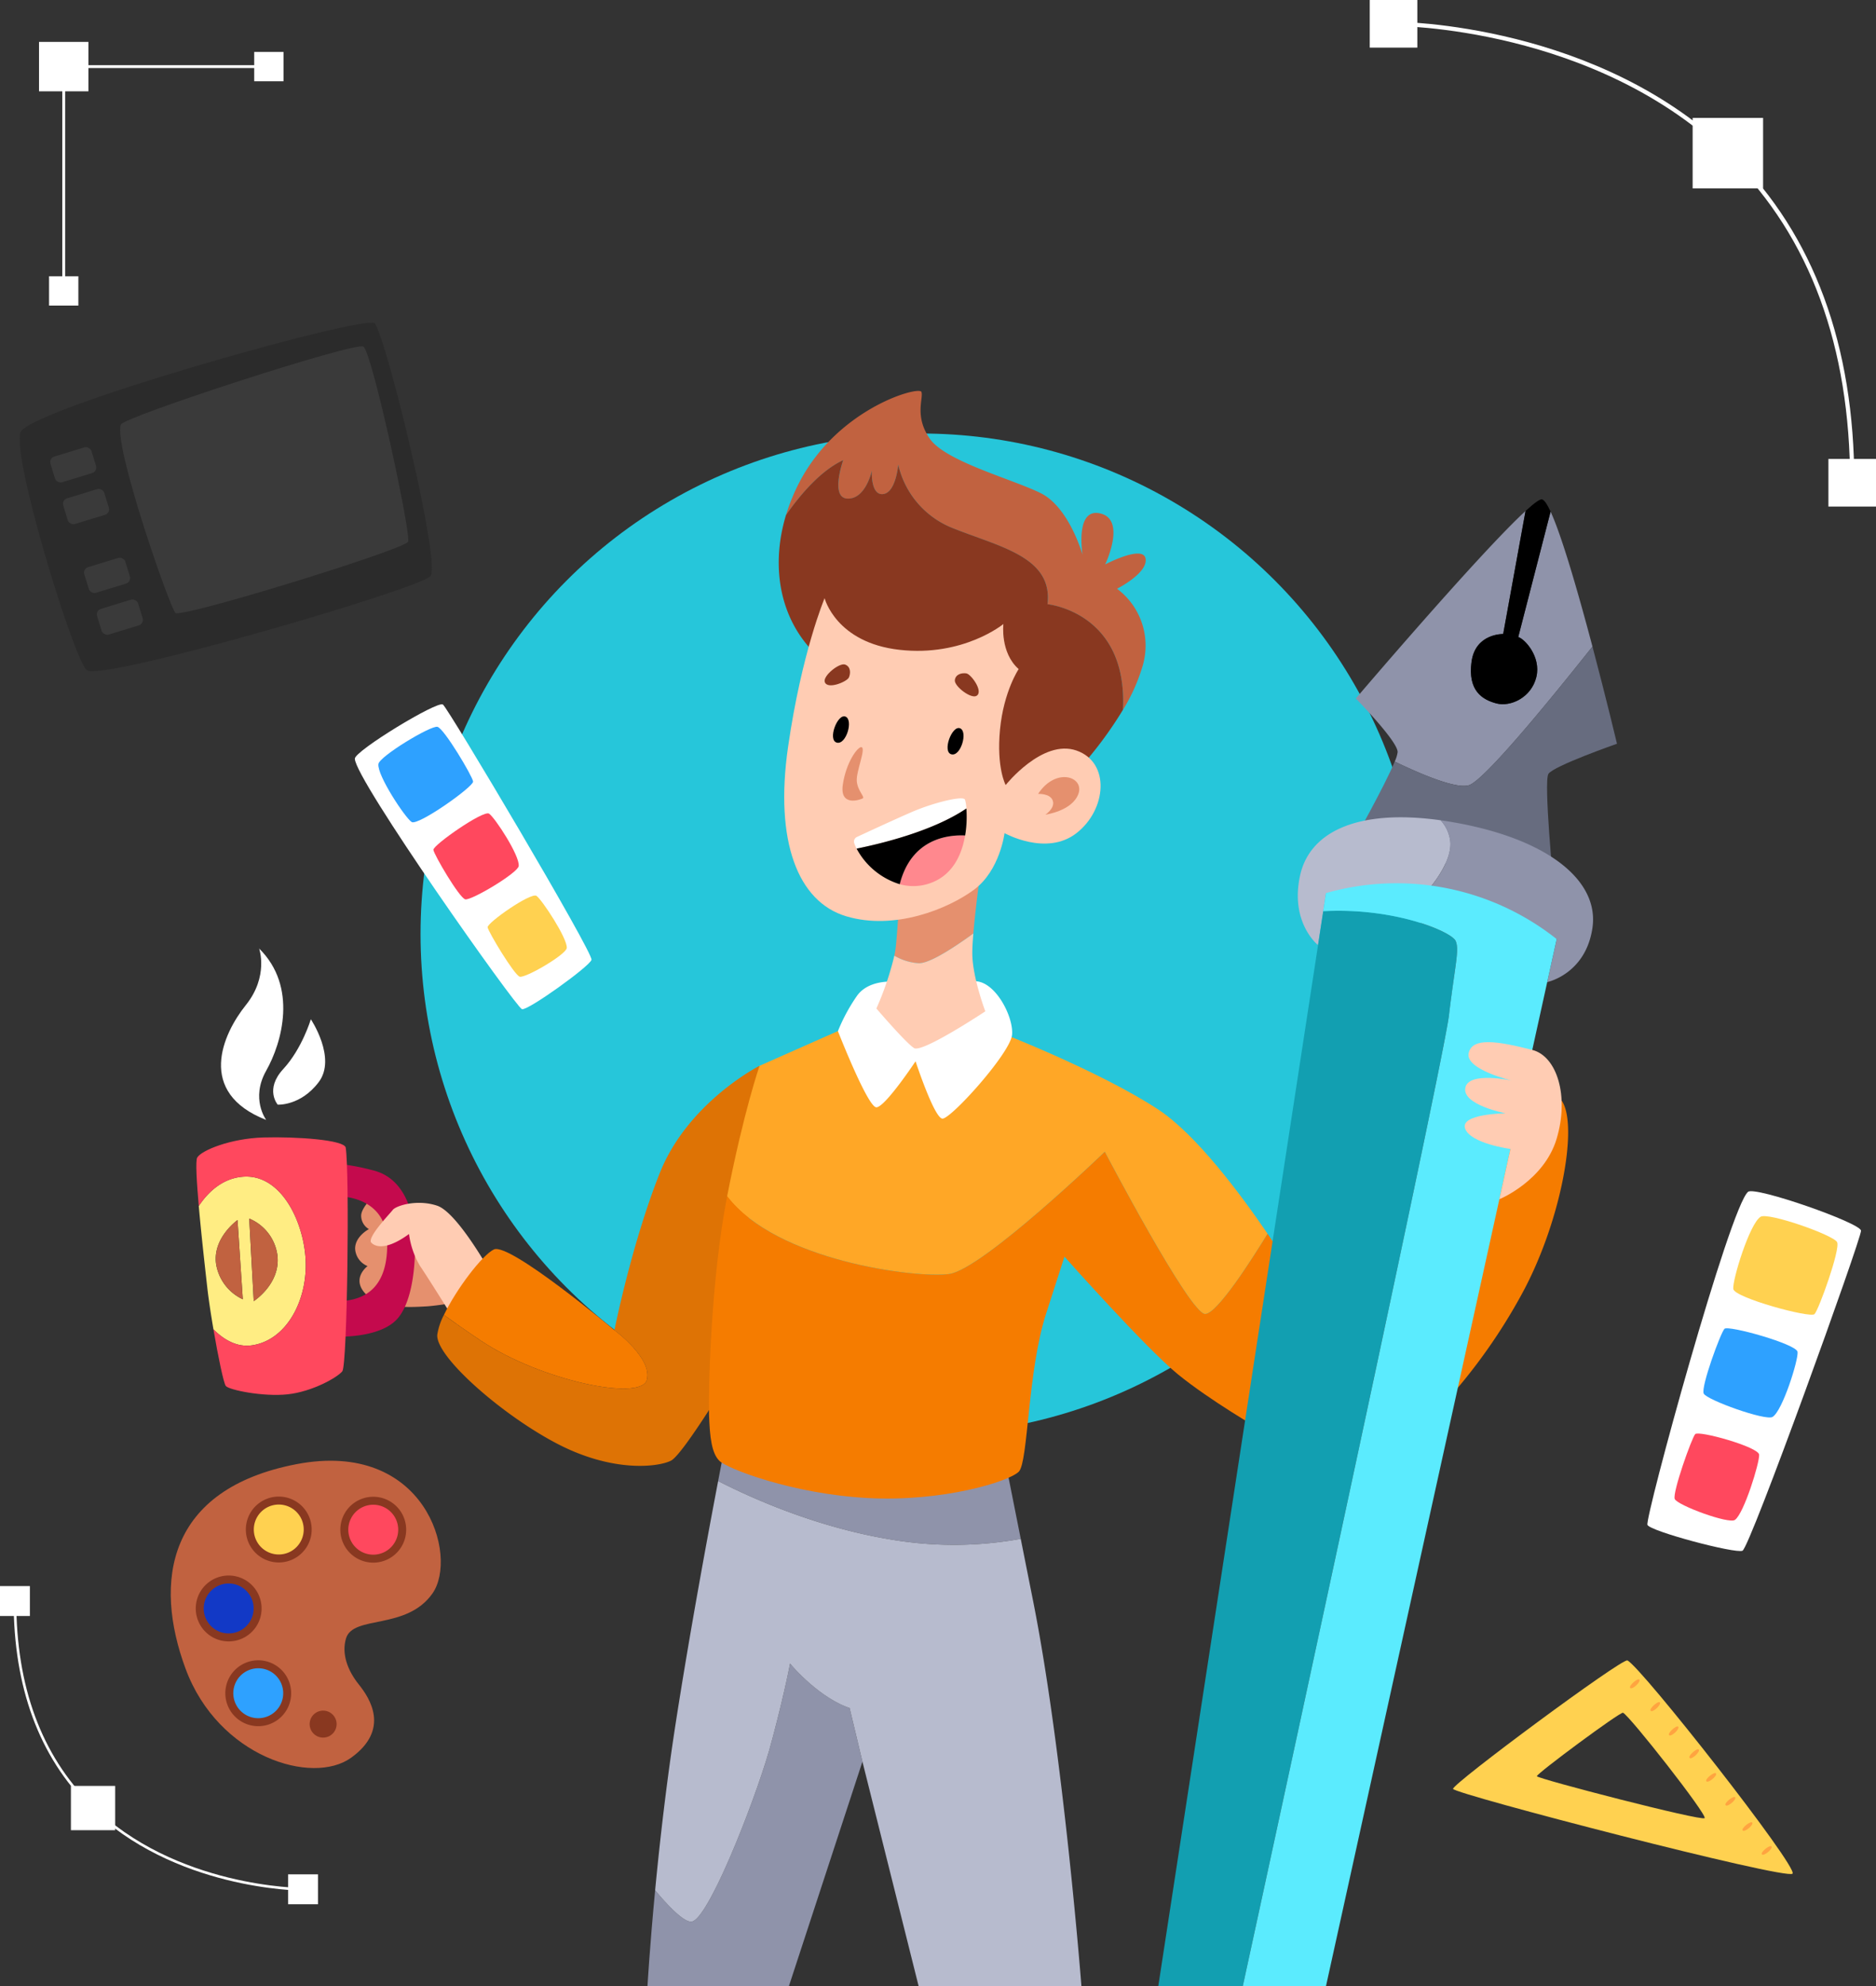 <svg xmlns="http://www.w3.org/2000/svg" width="447.882" height="473.861" viewBox="0 0 447.882 473.861">
  <rect x="0" y="0" width="447.882" height="473.861" fill="#333333" stroke="none"/>
  <g id="Grupo_54204" data-name="Grupo 54204" transform="translate(529.915 -42.142)">
    <g id="BACKGROUND">
      <circle id="Elipse_4101" data-name="Elipse 4101" cx="119.428" cy="119.428" r="119.428" transform="translate(-429.513 145.577)" fill="#26c6da"/>
    </g>
    <g id="OBJECTS">
      <g id="Grupo_54179" data-name="Grupo 54179">
        <g id="Grupo_54169" data-name="Grupo 54169">
          <path id="Trazado_101017" data-name="Trazado 101017" d="M-112.57,326.507c1.682-1.368,26.856,7.418,26.961,9.273s-26.515,75.633-28.3,76.367-22.007-4.639-22.689-6.164S-116.948,330.069-112.57,326.507Z" fill="#fff"/>
          <path id="Trazado_101018" data-name="Trazado 101018" d="M-109.589,332.464c1.805-1.132,17.449,4.374,18.271,6.059s-4.392,16.166-5.4,17.173-19.127-3.917-19.384-6S-112.232,334.121-109.589,332.464Z" fill="#ffd150"/>
          <path id="Trazado_101019" data-name="Trazado 101019" d="M-106.721,380.215c-1.634,1.011-15.713-4.041-16.444-5.565s4.049-14.555,4.96-15.457,17.228,3.638,17.448,5.515S-104.329,378.735-106.721,380.215Z" fill="#2ea1ff"/>
          <path id="Trazado_101020" data-name="Trazado 101020" d="M-115.708,404.788c-1.478,1.054-13.775-3.5-14.374-4.989s4.049-14.554,4.885-15.478,15.129,3.054,15.264,4.907S-113.543,403.245-115.708,404.788Z" fill="#ff485e"/>
        </g>
        <g id="Grupo_54170" data-name="Grupo 54170">
          <path id="Trazado_101021" data-name="Trazado 101021" d="M-445.2,223.158c.011-1.876,19.73-13.87,21.028-12.919s35.967,59.324,35.476,60.92-15.2,12.157-16.6,11.774S-445.223,228.043-445.2,223.158Z" fill="#fff"/>
          <path id="Trazado_101022" data-name="Trazado 101022" d="M-439.575,224.442c.237-1.829,12.523-9.256,14.1-8.879s8.389,11.828,8.509,13.053-13.139,10.629-14.67,9.657S-439.921,227.12-439.575,224.442Z" fill="#2ea1ff"/>
          <path id="Trazado_101023" data-name="Trazado 101023" d="M-406.081,248.791c-.223,1.649-11.344,8.279-12.764,7.93s-7.5-10.712-7.6-11.817,11.907-9.514,13.283-8.629S-405.754,246.378-406.081,248.791Z" fill="#ff485e"/>
          <path id="Trazado_101024" data-name="Trazado 101024" d="M-394.6,268.315c-.108,1.568-9.917,7.281-11.241,6.863s-7.5-10.713-7.658-11.779,10.363-8.432,11.676-7.5S-394.441,266.019-394.6,268.315Z" fill="#ffd150"/>
        </g>
        <g id="Grupo_54175" data-name="Grupo 54175">
          <path id="Trazado_101025" data-name="Trazado 101025" d="M-447.314,433.086c1.691-5.677,14.443-1.89,20.661-10.768s-1.644-36.761-32.506-30.822-34.213,27.922-26.426,48.875,30.223,27.873,39.525,21.147,4.471-14.141,1.8-17.472S-448.4,436.743-447.314,433.086Z" fill="#c16240"/>
          <g id="Grupo_54171" data-name="Grupo 54171">
            <path id="Trazado_101026" data-name="Trazado 101026" d="M-456.2,403.847a7.859,7.859,0,0,0-10.4-3.922,7.859,7.859,0,0,0-3.922,10.4,7.858,7.858,0,0,0,10.4,3.922A7.858,7.858,0,0,0-456.2,403.847Z" fill="#893820"/>
            <path id="Trazado_101027" data-name="Trazado 101027" d="M-457.933,404.631a5.958,5.958,0,0,0-7.883-2.974,5.959,5.959,0,0,0-2.973,7.883,5.958,5.958,0,0,0,7.883,2.973A5.958,5.958,0,0,0-457.933,404.631Z" fill="#ffd150"/>
          </g>
          <g id="Grupo_54172" data-name="Grupo 54172">
            <path id="Trazado_101028" data-name="Trazado 101028" d="M-468.159,422.683a7.858,7.858,0,0,0-10.4-3.923,7.859,7.859,0,0,0-3.922,10.4,7.858,7.858,0,0,0,10.4,3.923A7.859,7.859,0,0,0-468.159,422.683Z" fill="#893820"/>
            <path id="Trazado_101029" data-name="Trazado 101029" d="M-469.891,423.466a5.957,5.957,0,0,0-7.883-2.973,5.956,5.956,0,0,0-2.973,7.882,5.956,5.956,0,0,0,7.882,2.973A5.957,5.957,0,0,0-469.891,423.466Z" fill="#1239c6"/>
          </g>
          <g id="Grupo_54173" data-name="Grupo 54173">
            <path id="Trazado_101030" data-name="Trazado 101030" d="M-461.1,442.91a7.857,7.857,0,0,0-10.4-3.922,7.857,7.857,0,0,0-3.922,10.4,7.858,7.858,0,0,0,10.4,3.922A7.859,7.859,0,0,0-461.1,442.91Z" fill="#893820"/>
            <path id="Trazado_101031" data-name="Trazado 101031" d="M-462.831,443.693a5.956,5.956,0,0,0-7.882-2.973,5.956,5.956,0,0,0-2.973,7.882,5.956,5.956,0,0,0,7.882,2.973A5.956,5.956,0,0,0-462.831,443.693Z" fill="#2ea1ff"/>
          </g>
          <g id="Grupo_54174" data-name="Grupo 54174">
            <path id="Trazado_101032" data-name="Trazado 101032" d="M-433.641,403.891a7.859,7.859,0,0,0-10.4-3.922,7.858,7.858,0,0,0-3.923,10.4,7.86,7.86,0,0,0,10.4,3.922A7.859,7.859,0,0,0-433.641,403.891Z" fill="#893820"/>
            <path id="Trazado_101033" data-name="Trazado 101033" d="M-435.374,404.674a5.957,5.957,0,0,0-7.882-2.973,5.957,5.957,0,0,0-2.973,7.883,5.957,5.957,0,0,0,7.882,2.973A5.957,5.957,0,0,0-435.374,404.674Z" fill="#ff485e"/>
          </g>
          <path id="Trazado_101034" data-name="Trazado 101034" d="M-451.635,450.506a3.217,3.217,0,0,0-4.146,1.875,3.218,3.218,0,0,0,1.875,4.146,3.218,3.218,0,0,0,4.146-1.875A3.217,3.217,0,0,0-451.635,450.506Z" fill="#893820"/>
        </g>
        <g id="Grupo_54176" data-name="Grupo 54176">
          <path id="Trazado_101035" data-name="Trazado 101035" d="M-440.393,119.33c-1.545-2.465-82.363,20.4-84.606,25.909s12.587,53.938,15.786,56.8,79.636-19.385,82.089-22.458S-437.248,124.351-440.393,119.33Z" fill="#2b2b2b"/>
          <path id="Trazado_101036" data-name="Trazado 101036" d="M-501.072,143.449c.673-1.847,55.844-19.78,57.9-18.622s11.463,44.725,10.688,46.57-54.159,18.282-55.533,17S-502.868,148.376-501.072,143.449Z" fill="#3a3a3a"/>
          <rect id="Rectángulo_5508" data-name="Rectángulo 5508" width="10.249" height="6.406" rx="1.361" transform="translate(-518.264 151.483) rotate(-17.026)" fill="#3a3a3a"/>
          <rect id="Rectángulo_5509" data-name="Rectángulo 5509" width="10.249" height="6.406" rx="1.361" transform="translate(-515.212 161.446) rotate(-17.026)" fill="#3a3a3a"/>
          <rect id="Rectángulo_5510" data-name="Rectángulo 5510" width="10.249" height="6.406" rx="1.361" transform="translate(-510.186 177.861) rotate(-17.026)" fill="#3a3a3a"/>
          <rect id="Rectángulo_5511" data-name="Rectángulo 5511" width="10.249" height="6.406" rx="1.361" transform="translate(-507.135 187.824) rotate(-17.026)" fill="#3a3a3a"/>
        </g>
        <g id="Grupo_54178" data-name="Grupo 54178">
          <g id="Grupo_54177" data-name="Grupo 54177">
            <path id="Trazado_101037" data-name="Trazado 101037" d="M-141.382,438.32c-1.266-.593-41.832,29.444-41.628,30.647s79.717,21.838,81.054,20.228S-138.1,439.86-141.382,438.32ZM-163,465.947c-.1-.6,19.945-15.438,20.571-15.145,1.625.761,20.144,24.345,19.483,25.14S-162.9,466.541-163,465.947Z" fill="#ffd150"/>
          </g>
          <path id="Trazado_101038" data-name="Trazado 101038" d="M-138.5,442.927c-.28-.61-2.667,1.458-2.218,1.966S-138.22,443.537-138.5,442.927Z" fill="#ffa440"/>
          <path id="Trazado_101039" data-name="Trazado 101039" d="M-133.609,448.372c-.28-.61-2.667,1.458-2.218,1.966S-133.329,448.982-133.609,448.372Z" fill="#ffa440"/>
          <path id="Trazado_101040" data-name="Trazado 101040" d="M-129.212,454.172c-.279-.61-2.667,1.458-2.218,1.966S-128.932,454.782-129.212,454.172Z" fill="#ffa440"/>
          <path id="Trazado_101041" data-name="Trazado 101041" d="M-124.32,459.617c-.28-.61-2.668,1.458-2.219,1.966S-124.041,460.227-124.32,459.617Z" fill="#ffa440"/>
          <path id="Trazado_101042" data-name="Trazado 101042" d="M-120.215,465.313c-.246-.624-2.743,1.311-2.322,1.843S-119.968,465.937-120.215,465.313Z" fill="#ffa440"/>
          <path id="Trazado_101043" data-name="Trazado 101043" d="M-115.626,471.015c-.246-.624-2.743,1.311-2.322,1.843S-115.38,471.639-115.626,471.015Z" fill="#ffa440"/>
          <path id="Trazado_101044" data-name="Trazado 101044" d="M-111.55,477.045c-.246-.624-2.743,1.312-2.322,1.843S-111.3,477.669-111.55,477.045Z" fill="#ffa440"/>
          <path id="Trazado_101045" data-name="Trazado 101045" d="M-106.961,482.747c-.247-.624-2.743,1.312-2.322,1.843S-106.715,483.372-106.961,482.747Z" fill="#ffa440"/>
        </g>
      </g>
      <g id="Grupo_54199" data-name="Grupo 54199">
        <path id="Trazado_101046" data-name="Trazado 101046" d="M-187.244,379.262A134.13,134.13,0,0,0-166.865,351.4c9.552-17.194,13.9-40.8,9.778-46.67s-21.082,12.232-21.082,12.232Z" fill="#f57c00"/>
        <g id="Grupo_54198" data-name="Grupo 54198">
          <g id="Grupo_54180" data-name="Grupo 54180">
            <path id="Trazado_101047" data-name="Trazado 101047" d="M-341.291,439.068s-1.439,7.739-4.679,19.616-14.577,41.033-18.716,41.932c-1.7.369-5.234-3.16-8.82-7.453-1.3,13.64-1.825,22.84-1.825,22.84h33.77l17.547-53.539-3.059-12.778C-334.812,446.987-341.291,439.068-341.291,439.068Z" fill="#8f93aa"/>
            <path id="Trazado_101048" data-name="Trazado 101048" d="M-286.219,409.31c-4.229-21.248-4.232-21.262-4.232-21.262l-65.867-3.6s-.84,4.224-2.146,11.07c8.409,4.3,24.489,11.464,42.908,14.218A89.273,89.273,0,0,0-286.219,409.31Z" fill="#8f93aa"/>
            <path id="Trazado_101049" data-name="Trazado 101049" d="M-286.219,409.31a89.273,89.273,0,0,1-29.337.424c-18.419-2.754-34.5-9.915-42.908-14.218-2.519,13.2-6.773,36.168-10.091,57.5-2.278,14.639-3.878,28.9-4.951,40.147,3.586,4.293,7.124,7.822,8.82,7.453,4.139-.9,15.477-30.054,18.716-41.932s4.679-19.616,4.679-19.616,6.479,7.919,14.218,10.618l3.059,12.778L-310.607,516h38.873s-4.319-55.609-11.518-91.782C-284.422,418.342-285.4,413.433-286.219,409.31Z" fill="#b7bbce"/>
          </g>
          <g id="Grupo_54187" data-name="Grupo 54187">
            <g id="Grupo_54185" data-name="Grupo 54185">
              <g id="Grupo_54183" data-name="Grupo 54183">
                <g id="Grupo_54181" data-name="Grupo 54181">
                  <path id="Trazado_101050" data-name="Trazado 101050" d="M-440,326.86s-3.824,3.285-3.689,5.489a3.72,3.72,0,0,0,1.843,3.059s-3.372,1.762-3.283,4.75a4.752,4.752,0,0,0,2.97,4.075s-4.051,2.971-.406,6.7,11.429,3.056,14.263,2.921,9.268-1.26,9.268-1.26l-11.809-20.876Z" fill="#e5906e"/>
                  <path id="Trazado_101051" data-name="Trazado 101051" d="M-449.36,327.58s11.608-.4,11.878,10.8-5.489,14.172-11.878,14.217l-.54,8.458s10.573.556,14.848-4.244,4.679-16.586,3.869-22.39-3.526-11.552-9.718-13.048a54.1,54.1,0,0,0-9-1.619Z" fill="#c40a4d"/>
                  <path id="Trazado_101052" data-name="Trazado 101052" d="M-412.827,345.666s-7.892-14.217-12.7-15.836-9.843,0-10.608.989-6.254,6.659-5.129,7.829,3.869,1.665,9-2.07a19.885,19.885,0,0,0,2.609,7.593c2.07,3.025,8.864,13.96,8.864,13.96Z" fill="#ffccb3"/>
                </g>
                <g id="Grupo_54182" data-name="Grupo 54182">
                  <path id="Trazado_101053" data-name="Trazado 101053" d="M-469.7,363.123c8.009-1.215,12.913-10.213,12.778-19.487s-5.579-21.41-14.937-20.735c-5.086.367-8.521,3.869-10.6,6.991.632,7.157,1.607,15.685,2.052,19.644.291,2.579.835,6.181,1.452,9.785C-476.632,361.651-473.451,363.693-469.7,363.123Zm6.029-21.326c.72,6.7-5.669,10.8-5.669,10.8l-1.08-19.706A11.049,11.049,0,0,1-463.667,341.8Zm-9.538-8.548,1.26,18.9a11.22,11.22,0,0,1-6.389-8.509C-479.144,337.433-473.2,333.249-473.2,333.249Z" fill="#ffed83"/>
                  <path id="Trazado_101054" data-name="Trazado 101054" d="M-447.38,315.972c-.3-1.859-11.731-2.654-19.633-2.429s-14.875,3.112-15.82,4.8c-.425.758-.139,5.7.377,11.554,2.08-3.122,5.515-6.624,10.6-6.991,9.358-.675,14.8,11.462,14.937,20.735s-4.769,18.272-12.778,19.487c-3.755.57-6.936-1.472-9.256-3.8,1.1,6.454,2.438,12.914,2.957,13.52.81.945,8.909,2.61,14.758,1.98s11.832-4,13.047-5.489S-446.435,321.776-447.38,315.972Z" fill="#ff485e"/>
                  <path id="Trazado_101055" data-name="Trazado 101055" d="M-471.945,352.145l-1.26-18.9s-5.939,4.184-5.129,10.387A11.22,11.22,0,0,0-471.945,352.145Z" fill="#c16240"/>
                  <path id="Trazado_101056" data-name="Trazado 101056" d="M-463.667,341.8a11.049,11.049,0,0,0-6.749-8.908l1.08,19.706S-462.947,348.5-463.667,341.8Z" fill="#c16240"/>
                </g>
              </g>
              <g id="Grupo_54184" data-name="Grupo 54184">
                <path id="Trazado_101057" data-name="Trazado 101057" d="M-466.366,309.359s-3.78-5.062,0-11.743,7.573-20.044-1.68-29.155c0,0,2.354,6.614-3.179,13.5S-483.1,302.812-466.366,309.359Z" fill="#fff"/>
                <path id="Trazado_101058" data-name="Trazado 101058" d="M-463.61,305.714s-3.17-3.644,1.322-8.5,6.585-11.878,6.585-11.878,6.208,9.246,1.889,14.982S-463.61,305.714-463.61,305.714Z" fill="#fff"/>
              </g>
            </g>
            <g id="Grupo_54186" data-name="Grupo 54186">
              <path id="Trazado_101059" data-name="Trazado 101059" d="M-372.425,322.091c-6.748,17.007-10.8,37.433-10.8,37.433s9.179,6.748,7.739,11.877-25.285.18-39.592-9.358c-3.374-2.249-6.311-4.309-8.855-6.158a15.094,15.094,0,0,0-1.583,4.719c-.45,5.219,15.567,19.256,28.794,26.094s23.935,5.489,26.995,3.96,16.017-23.216,16.017-23.216l5.129-71S-365.676,305.084-372.425,322.091Z" fill="#de7305"/>
              <path id="Trazado_101060" data-name="Trazado 101060" d="M-375.484,371.4c1.44-5.129-7.739-11.877-7.739-11.877s-25.105-21.056-28.794-19.256c-2.83,1.38-8.992,9.536-11.914,15.617,2.544,1.849,5.481,3.909,8.855,6.158C-400.769,371.581-376.924,376.53-375.484,371.4Z" fill="#f57c00"/>
            </g>
          </g>
          <g id="Grupo_54188" data-name="Grupo 54188">
            <path id="Trazado_101061" data-name="Trazado 101061" d="M-303.316,346.116c8.01-1.079,37.161-29.154,37.161-29.154s20.246,38.6,23.935,38.693c2.84.069,11.221-13.079,14.931-19.139-6.5-9.532-17.054-23.685-26.089-29.632-14.217-9.358-39.052-18.9-39.052-18.9l-32.98-1.8-23.169,10.258s-3.78,10.888-7.739,31.134C-344.62,342.967-311.327,347.2-303.316,346.116Z" fill="#ffa726"/>
            <path id="Trazado_101062" data-name="Trazado 101062" d="M-227.289,336.516c-3.71,6.06-12.091,19.208-14.931,19.139-3.689-.09-23.935-38.693-23.935-38.693s-29.151,28.075-37.161,29.154-41.3-3.149-53-18.536c-3.959,20.246-4.5,46.881-4.319,52.19s.63,9.178,2.52,10.978,17.276,7.828,35.273,8.818,33.923-3.959,36.173-6.3,2.069-23.935,6.478-37.612l4.41-13.678s19.346,21.776,27.084,28.075,19.616,13.137,19.616,13.137l7.919-37.253S-223.562,341.984-227.289,336.516Z" fill="#f57c00"/>
          </g>
          <path id="Trazado_101063" data-name="Trazado 101063" d="M-315.114,276.467s-7.193-1.167-10.3,3.422a42.663,42.663,0,0,0-4.453,8.279s7.109,18.176,9.178,18.176,9.358-10.978,9.358-10.978,4.433,13.5,6.4,13.678,16.185-15.567,16.635-19.977-4.409-13.767-9.718-12.732S-315.114,276.467-315.114,276.467Z" fill="#fff"/>
          <g id="Grupo_54193" data-name="Grupo 54193">
            <g id="Grupo_54189" data-name="Grupo 54189">
              <path id="Trazado_101064" data-name="Trazado 101064" d="M-297.534,264.879c.6-7.131,2.044-17.365,2.044-17.365l-19.624,7.045s-.316,7.012-.892,13.093a23.619,23.619,0,0,1-.392,2.512,12.863,12.863,0,0,0,5.791,1.807C-308.115,272.054-302.673,268.611-297.534,264.879Z" fill="#e5906e"/>
              <path id="Trazado_101065" data-name="Trazado 101065" d="M-297.534,264.879c-5.139,3.732-10.581,7.175-13.073,7.092a12.863,12.863,0,0,1-5.791-1.807,71.811,71.811,0,0,1-4.287,12.605s7.041,8.233,9,9.448,17.006-8.773,17.006-8.773-3.037-8.031-3.1-13.633C-297.8,268.6-297.7,266.856-297.534,264.879Z" fill="#ffccb3"/>
            </g>
            <g id="Grupo_54190" data-name="Grupo 54190">
              <path id="Trazado_101066" data-name="Trazado 101066" d="M-263.231,182.618s7.366-3.712,6.821-7.153-9.655,1.349-9.655,1.349,5.1-10.6-1.093-12.147-4.306,9.853-4.306,9.853-3.172-11.338-9.988-14.712-22.676-7.559-26.455-12.958-1.485-9.718-2.025-11.2-19.933,3.856-29.154,21.6a45.418,45.418,0,0,0-3.178,7.8c3.681-5.251,8.452-10.682,13.661-13.1,0,0-3.24,9.088,1.08,9.178s5.759-6.658,5.759-6.658-.36,5.938,2.7,5.579,3.6-7.019,3.6-7.019a21.4,21.4,0,0,0,12.958,15.117c11.158,4.5,24.025,6.839,22.675,18.176,0,0,19.215,1.858,18.014,25.191a43.334,43.334,0,0,0,4.8-10.845A16.918,16.918,0,0,0-263.231,182.618Z" fill="#c16240"/>
              <path id="Trazado_101067" data-name="Trazado 101067" d="M-279.833,186.307c1.35-11.337-11.517-13.677-22.675-18.176a21.4,21.4,0,0,1-12.958-15.117s-.54,6.659-3.6,7.019-2.7-5.579-2.7-5.579-1.44,6.748-5.759,6.658-1.08-9.178-1.08-9.178c-5.209,2.423-9.98,7.854-13.661,13.1-4.7,15.543.114,31.411,15.032,38.725a192.456,192.456,0,0,0,32.417,12.451s3.577,16.483,4.049,16.953,11.116-1.149,11.116-1.149l7.4-6.479A93.254,93.254,0,0,0-261.819,211.5C-260.618,188.165-279.833,186.307-279.833,186.307Z" fill="#893820"/>
            </g>
            <path id="Trazado_101068" data-name="Trazado 101068" d="M-333.047,184.868s2.7,10.64,17.933,12.327,24.753-6.163,24.753-6.163-.809,6.838,3.645,10.752c0,0-3.577,5.308-4.454,14.431s1.349,13.239,1.349,13.239,8.789-11.068,16.913-8.233,7.195,14.1,0,19.706-17.183,0-17.183,0-1.079,8.908-7.288,13.5-18.964,9.786-30.5,6.344-17.142-17.82-13.9-40.359S-333.047,184.868-333.047,184.868Z" fill="#ffccb3"/>
            <g id="Grupo_54192" data-name="Grupo 54192">
              <g id="Grupo_54191" data-name="Grupo 54191">
                <path id="Trazado_101069" data-name="Trazado 101069" d="M-315.114,253.116a12.021,12.021,0,0,0,8.107-.581c4.79-2.079,6.776-6.768,7.5-11.046C-303.631,241.292-312.346,242.241-315.114,253.116Z" fill="#ff888e"/>
                <path id="Trazado_101070" data-name="Trazado 101070" d="M-299.539,232.918c-.495-.989-7.6.765-12.687,2.97-4.082,1.77-10.656,4.815-13.091,5.948a1.221,1.221,0,0,0-.655,1.5,10.617,10.617,0,0,0,.562,1.282c6.183-1.252,18.324-4.237,26.207-9.574A8.67,8.67,0,0,0-299.539,232.918Z" fill="#fff"/>
                <path id="Trazado_101071" data-name="Trazado 101071" d="M-299.2,235.047c-7.883,5.337-20.024,8.322-26.207,9.574a17.532,17.532,0,0,0,10.3,8.495c2.768-10.875,11.483-11.824,15.612-11.627A27.244,27.244,0,0,0-299.2,235.047Z"/>
              </g>
              <path id="Trazado_101072" data-name="Trazado 101072" d="M-324.284,220.411c1.238.13-1.26,5.759-1.08,8.1s2.024,3.8,1.417,4.126-5.556,2.083-4.746-3.316S-325.139,220.321-324.284,220.411Z" fill="#e5906e"/>
              <path id="Trazado_101073" data-name="Trazado 101073" d="M-330.133,219.331c-2.249-.585.135-6.974,2.07-6.209S-327.883,219.916-330.133,219.331Z"/>
              <path id="Trazado_101074" data-name="Trazado 101074" d="M-302.778,222.121c-2.25-.585.135-6.974,2.069-6.209S-300.529,222.705-302.778,222.121Z"/>
              <path id="Trazado_101075" data-name="Trazado 101075" d="M-282.082,231.569s2.879-.176,3.509,1.6-1.755,3.35-1.755,3.35,6.389-.865,7.874-4.954S-277.808,225.09-282.082,231.569Z" fill="#e5906e"/>
              <path id="Trazado_101076" data-name="Trazado 101076" d="M-333.012,204.844c-.448-1.48,3.509-4.634,4.859-4.139s1.347,2.024.921,3.059S-332.427,206.778-333.012,204.844Z" fill="#893820"/>
              <path id="Trazado_101077" data-name="Trazado 101077" d="M-296.777,208.17c-1.331.787-5.337-2.3-5.177-3.734s1.645-1.791,2.752-1.623S-295.037,207.142-296.777,208.17Z" fill="#893820"/>
            </g>
          </g>
          <g id="Grupo_54197" data-name="Grupo 54197">
            <g id="Grupo_54194" data-name="Grupo 54194">
              <path id="Trazado_101078" data-name="Trazado 101078" d="M-179.232,229.5c3.67-1.1,19.65-20.667,29.507-33.083-3.285-12.392-7.26-26.285-10-32.208l-7.718,29.928c1.529.45,5.488,4.679,4.319,9.538s-6.119,7.2-9.538,6.3-6.839-3.06-5.939-9.9,7.558-6.659,7.558-6.659l5.336-29.347c-11.086,10.173-40.519,44.734-40.519,44.734s9.988,10.168,9.988,12.778a7.953,7.953,0,0,1-.7,2.274C-190.386,227.012-182.261,230.408-179.232,229.5Z" fill="#8f93aa"/>
              <path id="Trazado_101079" data-name="Trazado 101079" d="M-178.6,200.075c-.9,6.838,2.519,9,5.939,9.9s8.368-1.44,9.538-6.3-2.79-9.088-4.319-9.538l7.718-29.928c-.8-1.726-1.492-2.778-2.033-2.916-.508-.129-1.923.918-3.949,2.777l-5.336,29.347S-177.7,193.236-178.6,200.075Z"/>
              <path id="Trazado_101080" data-name="Trazado 101080" d="M-143.869,219.6s-2.586-10.847-5.856-23.185c-9.857,12.416-25.837,31.982-29.507,33.083-3.029.909-11.154-2.487-17.706-5.644-2.39,5.817-10.1,19.5-10.1,19.5l48.051,10.258s-2.43-24.925-1.26-26.814S-143.869,219.6-143.869,219.6Z" fill="#676c7f"/>
            </g>
            <g id="Grupo_54195" data-name="Grupo 54195">
              <path id="Trazado_101081" data-name="Trazado 101081" d="M-183.641,243.266a8.954,8.954,0,0,0-2.334-5.407c-19.71-2.751-31.288,2.673-33.569,13.236-2.43,11.248,4.3,16.554,4.3,16.554l1.906-12.415,22.011,4.388,1.205-3.848S-183.461,249.025-183.641,243.266Z" fill="#b7bbce"/>
              <path id="Trazado_101082" data-name="Trazado 101082" d="M-182.039,238.5q-2.021-.372-3.936-.638a8.954,8.954,0,0,1,2.334,5.407c.18,5.759-6.479,12.508-6.479,12.508l-1.205,3.848,33.059,6.59-2.261,10.255s9.189-1.887,10.8-12.955S-159.933,242.57-182.039,238.5Z" fill="#8f93aa"/>
            </g>
            <g id="Grupo_54196" data-name="Grupo 54196">
              <path id="Trazado_101083" data-name="Trazado 101083" d="M-182.382,266.662c-.874-2.1-14.253-8.025-31.616-7.112L-253.378,516H-233.2c9.463-43.543,47.855-220.483,49.2-231.525C-182.472,271.881-181.482,268.821-182.382,266.662Z" fill="#129fb1"/>
              <path id="Trazado_101084" data-name="Trazado 101084" d="M-158.266,266.212a61.548,61.548,0,0,0-55.07-10.978L-214,259.55c17.363-.913,30.742,5.012,31.616,7.112.9,2.159-.09,5.219-1.619,17.816C-185.342,295.52-223.734,472.46-233.2,516h19.861Z" fill="#5bebfe"/>
            </g>
          </g>
        </g>
        <path id="Trazado_101085" data-name="Trazado 101085" d="M-164.1,292.65c-8.207-2.094-14.392-3.1-15.189.8s10.349,6.527,10.349,6.527-10.428-2.308-11.145,1.752,9.628,6.05,9.628,6.05-10.972.079-9.663,3.661,10.812,4.836,10.812,4.836l-2.647,12.007s10.661-4.345,13.684-14.455S-158.178,294.16-164.1,292.65Z" fill="#ffccb3"/>
      </g>
      <g id="Grupo_54203" data-name="Grupo 54203">
        <g id="Grupo_54200" data-name="Grupo 54200">
          <rect id="Rectángulo_5512" data-name="Rectángulo 5512" width="11.362" height="11.362" transform="translate(-202.899 42.142)" fill="#fff"/>
          <rect id="Rectángulo_5513" data-name="Rectángulo 5513" width="11.362" height="11.362" transform="translate(-93.395 151.646)" fill="#fff"/>
          <rect id="Rectángulo_5514" data-name="Rectángulo 5514" width="16.819" height="16.819" transform="translate(-125.809 70.275)" fill="#fff"/>
          <path id="Trazado_101086" data-name="Trazado 101086" d="M-87.213,157.327h-1c0-32.523-9.579-58.526-28.471-77.285-31.935-31.708-80.141-31.714-80.53-31.719l-.008-1h.028c1.406,0,49.3.329,81.208,32C-96.894,98.28-87.213,124.523-87.213,157.327Z" fill="#fff"/>
        </g>
        <g id="Grupo_54201" data-name="Grupo 54201">
          <rect id="Rectángulo_5515" data-name="Rectángulo 5515" width="7.136" height="7.136" transform="translate(-454 496.496) rotate(180)" fill="#fff"/>
          <rect id="Rectángulo_5516" data-name="Rectángulo 5516" width="7.136" height="7.136" transform="translate(-522.779 427.718) rotate(180)" fill="#fff"/>
          <rect id="Rectángulo_5517" data-name="Rectángulo 5517" width="10.564" height="10.564" transform="translate(-502.42 478.826) rotate(180)" fill="#fff"/>
          <path id="Trazado_101087" data-name="Trazado 101087" d="M-526.661,424.15h.628c0,20.427,6.017,36.759,17.882,48.541,20.058,19.916,50.336,19.92,50.58,19.923l.005.628h-.018c-.882,0-30.966-.207-51-20.1C-520.581,461.236-526.661,444.753-526.661,424.15Z" fill="#fff"/>
        </g>
        <g id="Grupo_54202" data-name="Grupo 54202">
          <rect id="Rectángulo_5518" data-name="Rectángulo 5518" width="6.997" height="6.997" transform="translate(-518.202 108.056)" fill="#fff"/>
          <rect id="Rectángulo_5519" data-name="Rectángulo 5519" width="6.997" height="6.997" transform="translate(-469.225 54.535)" fill="#fff"/>
          <rect id="Rectángulo_5520" data-name="Rectángulo 5520" width="11.792" height="11.792" transform="translate(-520.6 52.138)" fill="#fff"/>
          <path id="Trazado_101088" data-name="Trazado 101088" d="M-514.363,111.555h-.683V57.693h49.319v.683h-48.636Z" fill="#fff"/>
        </g>
      </g>
    </g>
  </g>
</svg>
